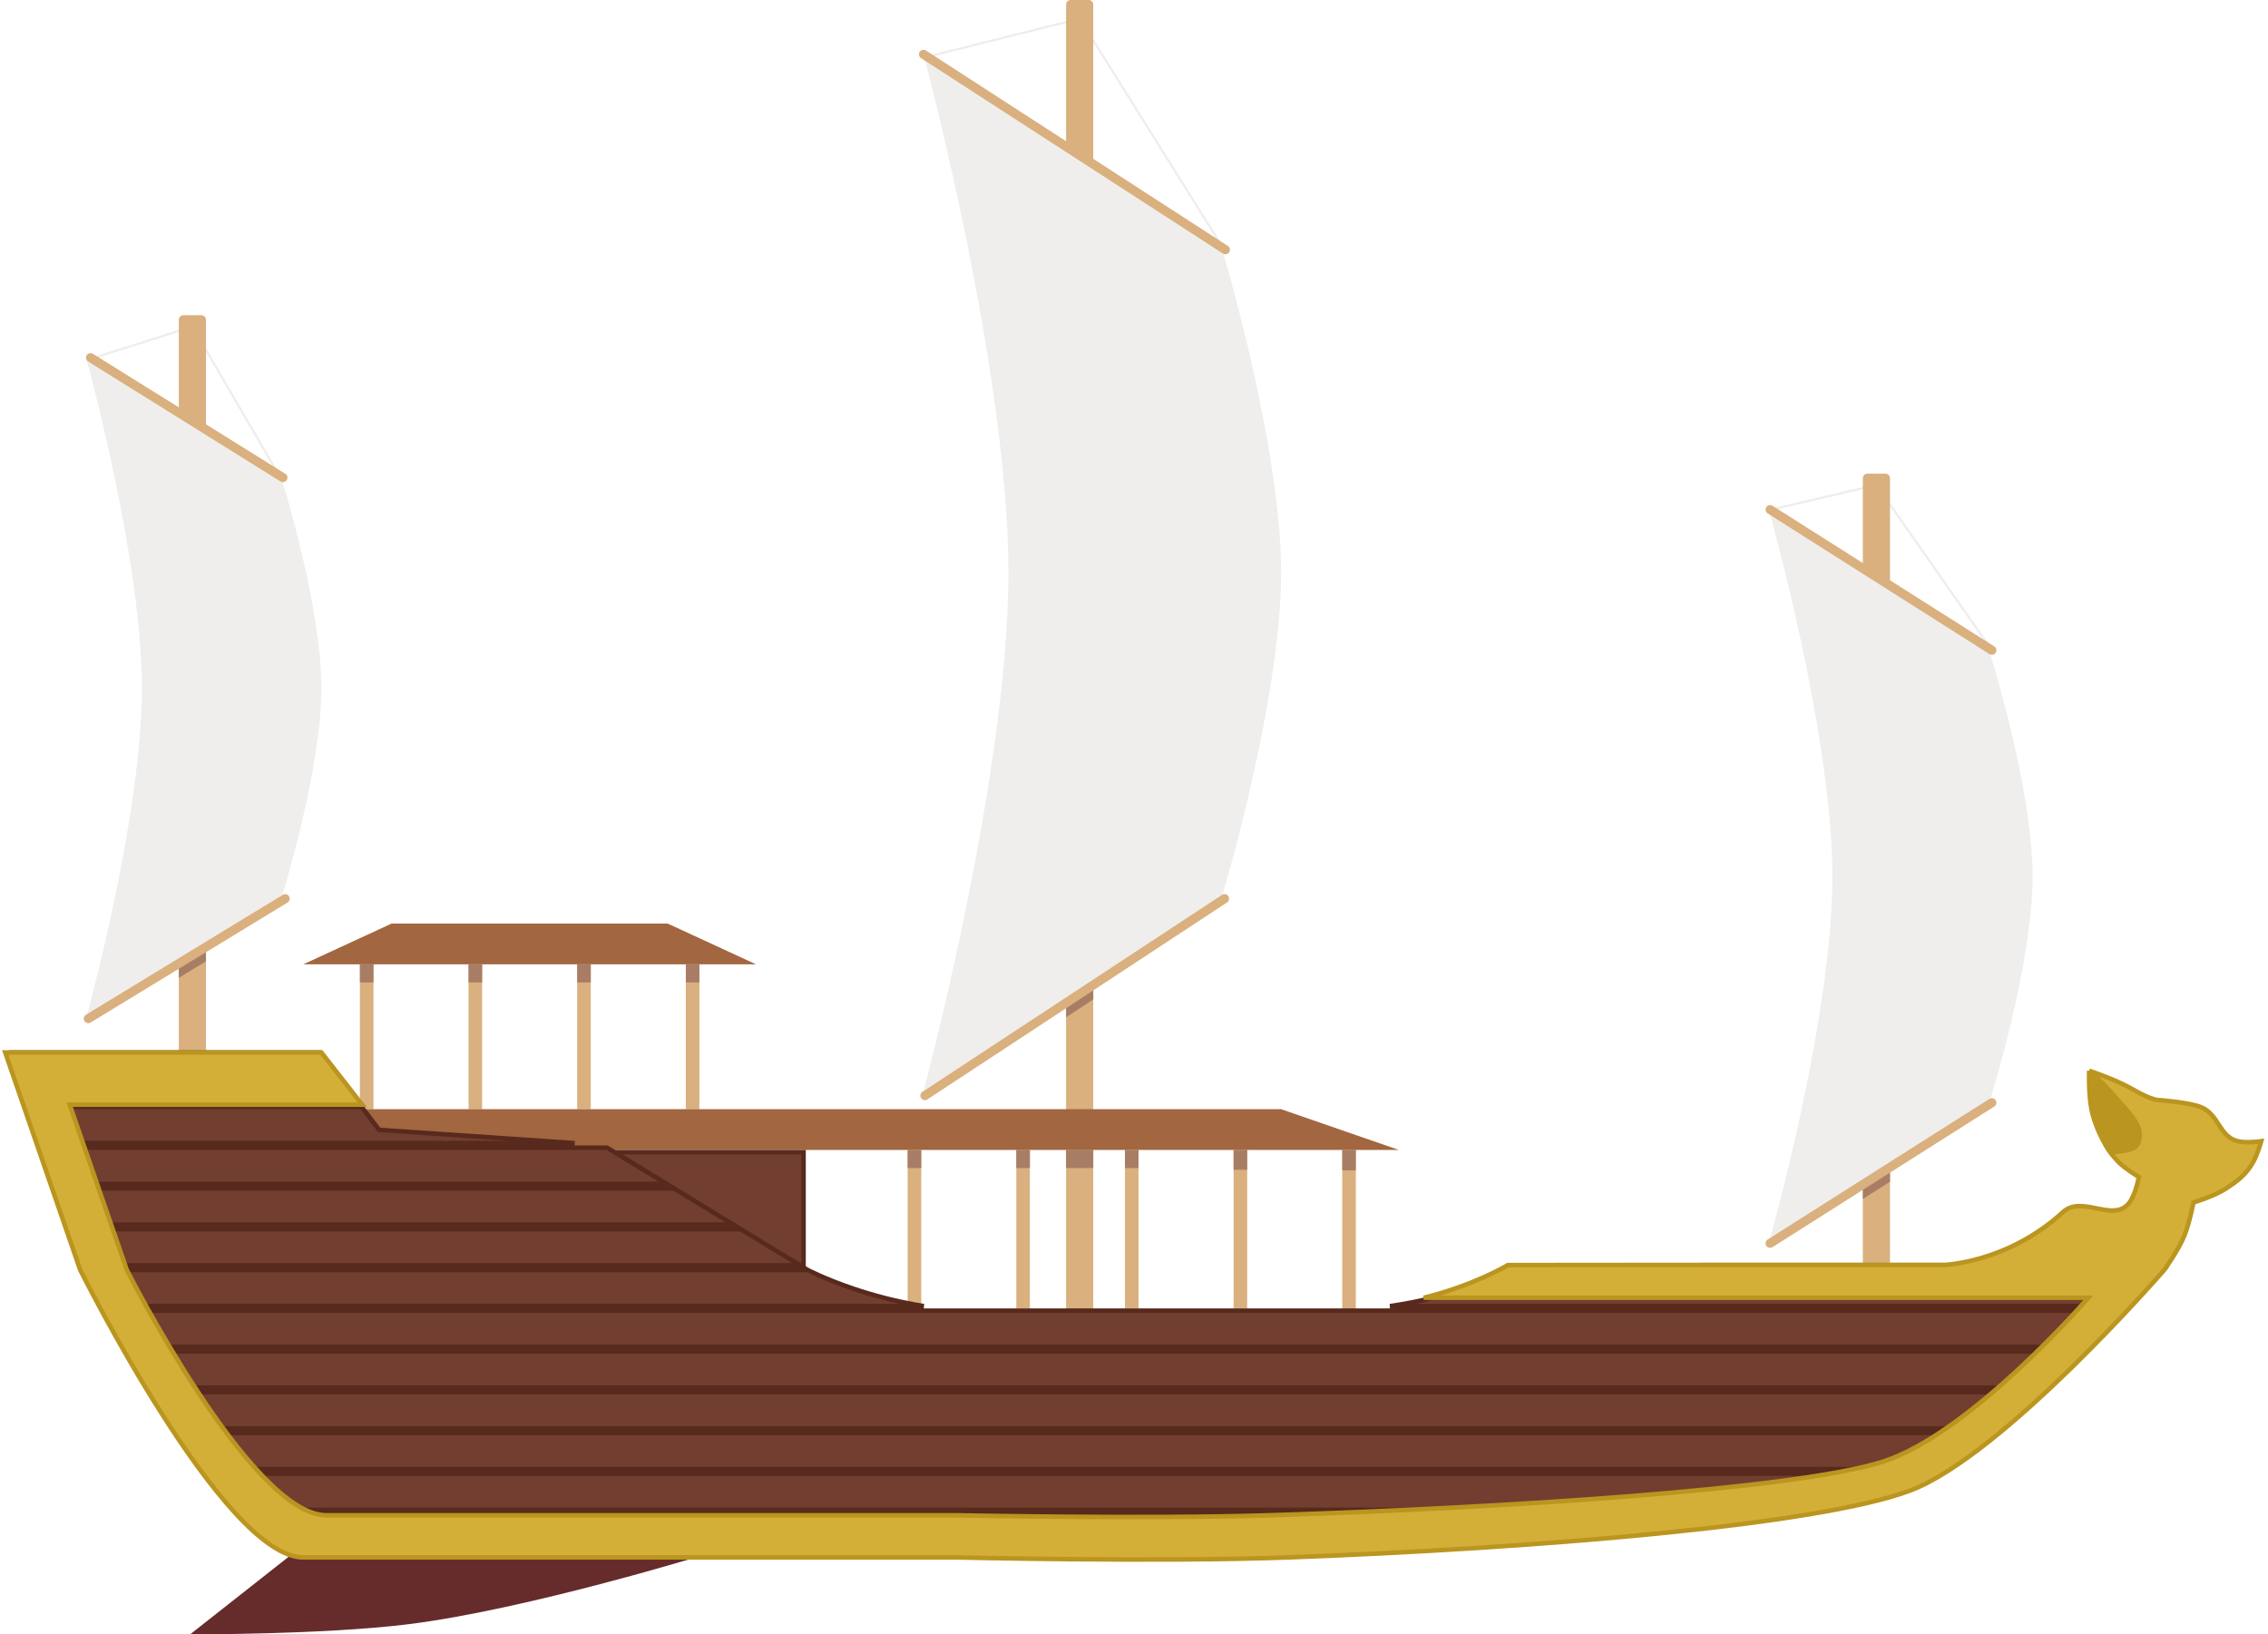 <svg width="501" height="361" viewBox="0 0 501 361" fill="none" xmlns="http://www.w3.org/2000/svg">
<path d="M20.5 79.125L42.5 72.125L62 105.625M205 12.5L238.5 4.125L270 54.5M391 112.625L414.5 107.125L440 143.625" stroke="#EFEEED" stroke-width="0.5"/>
<path d="M235.5 1C235.5 0.448 235.947 0 236.5 0H240.5C241.052 0 241.5 0.448 241.5 1V9.688V19.375V58.125V135.625V290.625H235.5V135.625V58.125V19.375V9.688V1Z" fill="#D9B07E"/>
<path d="M411.5 105.625C411.5 105.073 411.947 104.625 412.5 104.625H416.5C417.052 104.625 417.5 105.073 417.5 105.625V290.625H411.5V105.625Z" fill="#D9B07E"/>
<path d="M39.5 70.625C39.5 70.073 39.947 69.625 40.5 69.625H44.5C45.052 69.625 45.5 70.073 45.5 70.625V255.625H39.5V70.625Z" fill="#D9B07E"/>
<path d="M241.5 218.362L235.5 222.305V224.699L241.5 220.755V218.362Z" fill="#A77E65"/>
<path d="M417.5 258.648L411.5 262.453V264.821L417.5 261.016V258.648Z" fill="#A77E65"/>
<path d="M39.5 215.987V213.645L45.5 209.99V212.332L39.5 215.987Z" fill="#A77E65"/>
<path d="M62.395 106.375L19 79C19 79 31.345 123.358 31.345 152C31.345 180.642 19 225 19 225L62.395 197.625C62.395 197.625 71 169.969 71 152C71 134.031 62.395 106.375 62.395 106.375Z" fill="#EFEEED"/>
<path d="M269.928 54.938L204 12C204 12 222.755 81.575 222.755 126.5C222.755 171.425 204 241 204 241L269.928 198.062C269.928 198.062 283 154.684 283 126.5C283 98.316 269.928 54.938 269.928 54.938Z" fill="#EFEEED"/>
<path d="M439.403 143.625L391 113.625C391 113.625 404.77 162.237 404.77 193.625C404.77 225.013 391 273.625 391 273.625L439.403 243.625C439.403 243.625 449 213.317 449 193.625C449 173.933 439.403 143.625 439.403 143.625Z" fill="#EFEEED"/>
<path d="M62.5 105.5L20 79M19.5 225L63 198.5" stroke="#D9B07E" stroke-width="2" stroke-linecap="round"/>
<path d="M270.689 55.163L204 12M204.31 242L270.5 198.5" stroke="#D9B07E" stroke-width="2" stroke-linecap="round"/>
<path d="M440 143.625L391.018 112.564M391.018 274.625L440 243.564" stroke="#D9B07E" stroke-width="2" stroke-linecap="round"/>
<path d="M64.852 343L42 361C42 361 71.324 361.074 89.916 358.796C116.634 355.521 157 343 157 343H64.852Z" fill="#662B2B"/>
<path d="M202 289V254M226 254V289M250 254V289M274 254V289M298 254V290M81 213V245M105 213V245M129 213V245M153 213V245" stroke="#D9B07E" stroke-width="3"/>
<path d="M226 254V258M250 254V258M274 254V258.375M298 254V258.5M81 213V217M105 213V217M129 213V217M153 213V217M202 254V258" stroke="#A77E65" stroke-width="3"/>
<path d="M76 245H283L309 254H178H132.5H76V245Z" fill="#A26640"/>
<path d="M177.5 254.5V280.107L135.771 254.5H177.5Z" fill="#723E30" stroke="#572A1D"/>
<path d="M86.5 204H147.5L167 213H67L86.5 204Z" fill="#A26640"/>
<path d="M211.997 343.526C211.997 343.026 211.997 343.026 211.997 343.026H211.996H211.995H211.993H211.991H211.988H211.984H211.98H211.975H211.97H211.965H211.958H211.952H211.944H211.936H211.928H211.919H211.91H211.9H211.889H211.878H211.867H211.855H211.842H211.829H211.816H211.801H211.787H211.772H211.756H211.74H211.723H211.706H211.688H211.67H211.651H211.631H211.612H211.591H211.57H211.549H211.527H211.505H211.482H211.458H211.435H211.41H211.385H211.36H211.334H211.307H211.28H211.253H211.225H211.197H211.168H211.138H211.108H211.078H211.047H211.016H210.984H210.951H210.919H210.885H210.851H210.817H210.782H210.747H210.711H210.675H210.638H210.601H210.563H210.525H210.486H210.447H210.407H210.367H210.326H210.285H210.244H210.202H210.159H210.116H210.073H210.029H209.984H209.939H209.894H209.848H209.802H209.755H209.708H209.66H209.612H209.564H209.515H209.465H209.415H209.365H209.314H209.262H209.211H209.158H209.106H209.052H208.999H208.945H208.89H208.835H208.78H208.724H208.667H208.611H208.553H208.496H208.438H208.379H208.32H208.261H208.201H208.14H208.08H208.018H207.957H207.895H207.832H207.769H207.706H207.642H207.578H207.513H207.448H207.382H207.316H207.25H207.183H207.116H207.048H206.98H206.912H206.843H206.773H206.704H206.633H206.563H206.492H206.42H206.348H206.276H206.203H206.13H206.057H205.983H205.908H205.833H205.758H205.683H205.607H205.53H205.453H205.376H205.299H205.22H205.142H205.063H204.984H204.904H204.824H204.744H204.663H204.582H204.5H204.418H204.336H204.253H204.17H204.086H204.002H203.918H203.833H203.748H203.662H203.576H203.49H203.403H203.316H203.228H203.141H203.052H202.964H202.875H202.785H202.696H202.605H202.515H202.424H202.333H202.241H202.149H202.057H201.964H201.871H201.777H201.683H201.589H201.495H201.4H201.304H201.209H201.112H201.016H200.919H200.822H200.725H200.627H200.528H200.43H200.331H200.232H200.132H200.032H199.932H199.831H199.73H199.628H199.527H199.424H199.322H199.219H199.116H199.012H198.909H198.804H198.7H198.595H198.49H198.384H198.278H198.172H198.065H197.959H197.851H197.744H197.636H197.528H197.419H197.31H197.201H197.091H196.981H196.871H196.76H196.65H196.538H196.427H196.315H196.203H196.09H195.977H195.864H195.751H195.637H195.523H195.408H195.294H195.179H195.063H194.947H194.831H194.715H194.598H194.482H194.364H194.247H194.129H194.011H193.892H193.773H193.654H193.535H193.415H193.295H193.175H193.054H192.933H192.812H192.691H192.569H192.447H192.324H192.202H192.079H191.956H191.832H191.708H191.584H191.46H191.335H191.21H191.085H190.959H190.833H190.707H190.581H190.454H190.327H190.2H190.072H189.944H189.816H189.688H189.559H189.43H189.301H189.171H189.042H188.912H188.781H188.651H188.52H188.389H188.257H188.126H187.994H187.862H187.729H187.597H187.464H187.33H187.197H187.063H186.929H186.795H186.66H186.526H186.391H186.255H186.12H185.984H185.848H185.712H185.575H185.438H185.301H185.164H185.027H184.889H184.751H184.612H184.474H184.335H184.196H184.057H183.917H183.778H183.638H183.498H183.357H183.216H183.076H182.934H182.793H182.651H182.51H182.368H182.225H182.083H181.94H181.797H181.654H181.51H181.367H181.223H181.079H180.934H180.79H180.645H180.5H180.355H180.21H180.064H179.918H179.772H179.626H179.479H179.333H179.186H179.038H178.891H178.744H178.596H178.448H178.3H178.151H178.003H177.854H177.705H177.556H177.406H177.257H177.107H176.957H176.807H176.656H176.506H176.355H176.204H176.053H175.902H175.75H175.598H175.446H175.294H175.142H174.989H174.837H174.684H174.531H174.378H174.224H174.071H173.917H173.763H173.609H173.454H173.3H173.145H172.99H172.835H172.68H172.525H172.369H172.213H172.058H171.901H171.745H171.589H171.432H171.276H171.119H170.962H170.804H170.647H170.489H170.332H170.174H170.016H169.857H169.699H169.541H169.382H169.223H169.064H168.905H168.746H168.586H168.427H168.267H168.107H167.947H167.787H167.626H167.466H167.305H167.145H166.984H166.823H166.661H166.5H166.338H166.177H166.015H165.853H165.691H165.529H165.367H165.204H165.042H164.879H164.716H164.553H164.39H164.227H164.063H163.9H163.736H163.573H163.409H163.245H163.081H162.916H162.752H162.587H162.423H162.258H162.093H161.928H161.763H161.598H161.433H161.267H161.102H160.936H160.77H160.605H160.439H160.273H160.106H159.94H159.774H159.556H159.339H159.121H158.904H158.686H158.467H158.249H158.031H157.812H157.593H157.374H157.155H156.936H156.716H156.497H156.277H156.057H155.837H155.617H155.397H155.176H154.956H154.735H154.514H154.293H154.072H153.851H153.629H153.408H153.186H152.964H152.743H152.521H152.299H152.076H151.854H151.632H151.409H151.186H150.964H150.741H150.518H150.295H150.072H149.848H149.625H149.401H149.178H148.954H148.731H148.507H148.283H148.059H147.835H147.611H147.387H147.162H146.938H146.714H146.489H146.265H146.04H145.816H145.591H145.366H145.141H144.916H144.692H144.467H144.242H144.017H143.791H143.566H143.341H143.116H142.891H142.665H142.44H142.215H141.989H141.764H141.539H141.313H141.088H140.862H140.637H140.411H140.186H139.96H139.734H139.509H139.283H139.058H138.832H138.607H138.381H138.156H137.93H137.704H137.479H137.253H137.028H136.802H136.577H136.351H136.126H135.901H135.675H135.45H135.225H134.999H134.774H134.549H134.324H134.098H133.873H133.648H133.423H133.198H132.973H132.748H132.524H132.299H132.074H131.849H131.625H131.4H131.176H130.951H130.727H130.503H130.278H130.054H129.83H129.606H129.382H129.159H128.935H128.711H128.488H128.264H128.041H127.817H127.594H127.371H127.148H126.925H126.702H126.48H126.257H126.035H125.812H125.59H125.368H125.146H124.924H124.702H124.48H124.259H124.037H123.816H123.595H123.374H123.153H122.932H122.712H122.491H122.271H122.05H121.83H121.61H121.391H121.171H120.951H120.732H120.513H120.294H120.075H119.856H119.638H119.419H119.201H118.983H118.765H118.548H118.33H118.113H117.896H117.679H117.462H117.245H117.029H116.812H116.596H116.38H116.165H115.949H115.734H115.519H115.304H115.089H114.875H114.661H114.447H114.233H114.019H113.806H113.592H113.379H113.167H112.954H112.742H112.53H112.318H112.106H111.895H111.684H111.473H111.262H111.051H110.841H110.631H110.422H110.212H110.003H109.794H109.585H109.377H109.168H108.96H108.753H108.545H108.338H108.131H107.924H107.718H107.512H107.306H107.101H106.895H106.69H106.486H106.281H106.077H105.873H105.67H105.466H105.263H105.061H104.858H104.656H104.454H104.253H104.052H103.851H103.65H103.45H103.25H103.05H102.851H102.652H102.453H102.255H102.057H101.859H101.662H101.465H101.268H101.071H100.875H100.68H100.484H100.289H100.094H99.9H99.706H99.512H99.319H99.126H98.933H98.741H98.549H98.358H98.167H97.976H97.785H97.595H97.406H97.216H97.027H96.838H96.65H96.463H96.275H96.088H95.901H95.715H95.529H95.343H95.158H94.974H94.789H94.605H94.422H94.239H94.056H93.873H93.692H93.51H93.329H93.148H92.968H92.788H92.609H92.429H92.251H92.073H91.895H91.718H91.541H91.364H91.188H91.013H90.837H90.663H90.488H90.314H90.141H89.968H89.796H89.624H89.452H89.281H89.11H88.94H88.77H88.601H88.432H88.264H88.096H87.928H87.761H87.595H87.429H87.263H87.098H86.934H86.77H86.606H86.443H86.28H86.118H85.957H85.795H85.635H85.475H85.315H85.156H84.997H84.839H84.681H84.524H84.368H84.212H84.056H83.901H83.746H83.592H83.439H83.286H83.133H82.981H82.83H82.679H82.529H82.379H82.23H82.081H81.933H81.786H81.638H81.492H81.346H81.201H81.056H80.912H80.768H80.624H80.482H80.34H80.198H80.057H79.917H79.777H79.638H79.499H79.361H79.224H79.087H78.951H78.815H78.68H78.545H78.411H78.278H78.145H78.013H77.881H77.751H77.62H77.49H77.361H77.233H77.105H76.977H76.85H76.724H76.599H76.474H76.35H76.226H76.103H75.981H75.859H75.738H75.617H75.498H75.378H75.26H75.142H75.025H74.908H74.792H74.677H74.562H74.448H74.334H74.222H74.109H73.998H73.887H73.777H73.668H73.559H73.451H73.343H73.237H73.13H73.025H72.92H72.816H72.713H72.61H72.508H72.407H72.306H72.206H72.107H72.009H71.911H71.814H71.717H71.621H71.526H71.432H71.338H71.246H71.153H71.062H70.971H70.881H70.792H70.703H70.615H70.528H70.442H70.356H70.271H70.187H70.103H70.02H69.938H69.857H69.776H69.697H69.618H69.539H69.462H69.385H69.309H69.234H69.159H69.085H69.012H68.94H68.869H68.798H68.728H68.659H68.591H68.523H68.456H68.39H68.325H68.26H68.197H68.134H68.071H68.01H67.95H67.89H67.831C65.768 343.026 63.443 342.095 60.926 340.383C58.775 338.92 56.517 336.91 54.21 334.5H394.109C385.877 335.71 376.567 336.81 366.581 337.798C341.611 340.267 312.475 342.025 285.533 343.026C271.195 343.559 252.816 343.559 238.016 343.426C230.617 343.359 224.115 343.259 219.463 343.176C217.137 343.134 215.273 343.097 213.991 343.07C213.35 343.056 212.855 343.045 212.519 343.038L212.138 343.029L212.042 343.027L212.017 343.026L212.011 343.026L212.01 343.026C212.009 343.026 212.009 343.026 211.997 343.526ZM211.997 343.526V343.026H212.009L211.997 343.526ZM53.512 333.5V333.761C53.359 333.596 53.206 333.43 53.052 333.263C50.929 330.941 48.779 328.314 46.645 325.5H428.406C426.354 326.677 424.391 327.635 422.556 328.322C417.515 330.207 409.915 331.936 400.511 333.5H53.512ZM430.037 324.5H45.893C43.988 321.944 42.099 319.249 40.259 316.5H441.183C440.755 316.846 440.328 317.187 439.901 317.525C436.516 320.202 433.186 322.597 430.037 324.531V324.5ZM442.408 315.5H39.593C38.713 314.172 37.845 312.833 36.992 311.494C36.142 310.16 35.308 308.825 34.492 307.5H451.553C448.556 310.261 445.476 312.973 442.408 315.5ZM452.634 306.5H33.88C32.204 303.754 30.613 301.059 29.14 298.5H460.92C460.045 299.374 459.15 300.258 458.239 301.149C456.426 302.921 454.549 304.717 452.634 306.5ZM461.919 297.5H28.566C26.947 294.67 25.479 292.025 24.206 289.687C24.172 289.624 24.138 289.562 24.105 289.5H213.585H213.598H296.525H296.536H469.459V288.5H307.04C313.712 287.523 319.392 286.034 323.802 284.601C327.088 283.532 329.67 282.495 331.433 281.724C332.314 281.338 332.991 281.019 333.448 280.795C333.677 280.683 333.851 280.595 333.969 280.535C333.994 280.522 334.017 280.51 334.037 280.5H382.276H477.895C477.666 280.76 477.384 281.077 477.054 281.448C476.04 282.584 474.568 284.217 472.737 286.201C469.879 289.298 466.147 293.248 461.919 297.5ZM204.068 288.5H23.563C22.24 286.051 21.163 283.998 20.387 282.5C19.942 281.64 19.597 280.964 19.361 280.5H28.548H178.407C178.427 280.51 178.449 280.522 178.475 280.535C178.592 280.595 178.765 280.683 178.992 280.794C179.446 281.018 180.115 281.337 180.979 281.722C182.709 282.493 185.223 283.53 188.366 284.598C192.586 286.032 197.944 287.523 204.068 288.5ZM28.548 279.5H18.906L16.148 271.5H163.623L176.749 279.5H28.548ZM161.982 270.5H15.803L13.044 262.5H148.856L161.982 270.5ZM147.215 261.5H12.7L9.941 253.5H109.506H134.089L147.215 261.5ZM109.506 252.5H9.597L6.838 244.5H79.885L83.602 249.383L83.74 249.564L83.966 249.579L126.953 252.5H109.506ZM79.124 243.5H6.494L3.735 235.5H73.035L79.124 243.5ZM72.274 234.5H3.39L2.701 232.5H70.752L72.274 234.5Z" fill="#723E30" stroke="#572A1D"/>
<path d="M461.5 236.5C461.5 236.5 461.315 241.577 462 245C463 250 465.979 254.336 465.979 254.336C465.979 254.336 471.049 254.5 472 253C472.951 251.5 472.5 249.433 472.5 249.433C471.673 247.245 470.442 245.88 468.857 244.121C468.284 243.485 467.664 242.797 467 242C464.923 239.509 461.5 236.5 461.5 236.5Z" fill="#D4AF37"/>
<path d="M484.53 265.621C484.53 265.621 489.179 264.206 491.737 262.518C494.445 260.731 496.057 259.532 497.698 256.734C498.684 255.052 499.5 252.079 499.5 252.079C499.5 252.079 496.32 252.541 494.371 252.079C492.165 251.556 491.142 249.978 490.087 248.353C489.147 246.903 488.181 245.416 486.332 244.602C483.803 243.491 477 243 477 243C477 243 475.474 243.15 471.034 240.562C467.5 238.5 461.5 236.5 461.5 236.5C461.5 236.5 464.923 239.509 467 242C467.664 242.797 468.284 243.485 468.857 244.121C470.442 245.88 471.673 247.245 472.5 249.433C472.5 249.433 472.951 251.5 472 253C471.049 254.5 465.979 254.336 465.979 254.336C465.979 254.336 467.156 255.868 468.034 256.734C469.563 258.241 472.47 259.978 472.47 259.978C472.47 259.978 471.8 263.742 470.391 265.621C468.604 268.005 465.902 267.462 463.117 266.903C460.483 266.375 457.774 265.831 455.698 267.737C443.5 278.933 429.5 279.392 429.5 279.392H381.452L333.09 279.433C333.09 279.433 325.497 283.975 314.5 286.65H369.751H461.3C461.3 286.65 435.345 316.666 415.916 322.856C396.486 329.046 331.349 333.089 280.502 334.698C253.425 335.555 211.111 334.698 211.111 334.698H161.843H72.105C55.451 334.698 28 280.474 28 280.474L15.4 244H46.598H80L71 232.474H1.153L17.703 280.474C17.703 280.474 49.331 344 66.984 344H158.927H211.151C211.151 344 256.004 345.066 284.705 344C338.603 341.997 401.289 336.967 421.884 329.264C442.479 321.561 478.153 280.433 478.153 280.433C478.153 280.433 481.218 276.109 482.5 273C483.639 270.237 484.53 265.621 484.53 265.621Z" fill="#D4AF37"/>
<path d="M461.5 236.5C461.5 236.5 467.5 238.5 471.034 240.562C475.474 243.15 477 243 477 243C477 243 483.803 243.491 486.332 244.602C488.181 245.416 489.147 246.903 490.087 248.353C491.142 249.978 492.165 251.556 494.371 252.079C496.32 252.541 499.5 252.079 499.5 252.079C499.5 252.079 498.684 255.052 497.698 256.734C496.057 259.532 494.445 260.731 491.737 262.518C489.179 264.206 484.53 265.621 484.53 265.621C484.53 265.621 483.639 270.237 482.5 273C481.218 276.109 478.153 280.433 478.153 280.433C478.153 280.433 442.479 321.561 421.884 329.264C401.289 336.967 338.603 341.997 284.705 344C256.004 345.066 211.151 344 211.151 344M461.5 236.5C461.5 236.5 461.315 241.577 462 245C463 250 465.979 254.336 465.979 254.336M461.5 236.5C461.5 236.5 464.923 239.509 467 242C467.664 242.797 468.284 243.485 468.857 244.121C470.442 245.88 471.673 247.245 472.5 249.433C472.5 249.433 472.951 251.5 472 253C471.049 254.5 465.979 254.336 465.979 254.336M465.979 254.336C465.979 254.336 467.156 255.868 468.034 256.734C469.563 258.241 472.47 259.978 472.47 259.978C472.47 259.978 471.8 263.742 470.391 265.621C468.604 268.005 465.902 267.462 463.117 266.903C460.483 266.375 457.774 265.831 455.698 267.737C443.5 278.933 429.5 279.392 429.5 279.392H381.452L333.09 279.433C333.09 279.433 325.497 283.975 314.5 286.65H369.751H461.3C461.3 286.65 435.345 316.666 415.916 322.856C396.486 329.046 331.349 333.089 280.502 334.698C253.425 335.555 211.111 334.698 211.111 334.698H161.843H72.105C55.451 334.698 28 280.474 28 280.474L15.4 244H46.598H80L71 232.474H1.153L17.703 280.474C17.703 280.474 49.331 344 66.984 344M211.151 344C211.151 344 187.335 344 158.927 344M211.151 344H158.927M66.984 344C76.978 344 121.861 344 158.927 344M66.984 344H158.927" stroke="#BA951F"/>
<path d="M461.5 236.5C461.5 236.5 461.153 242.113 462 245.5C463.5 251.5 466.5 255 466.5 255C466.5 255 471.549 254.664 472.5 253.164C473.451 251.664 473 249.597 473 249.597C471.874 246.618 470 245.164 467.5 242.164C465.424 239.673 461.5 236.5 461.5 236.5Z" fill="#BA951F"/>
<rect x="235.5" y="254" width="6" height="4" fill="#A77E65"/>
</svg>
